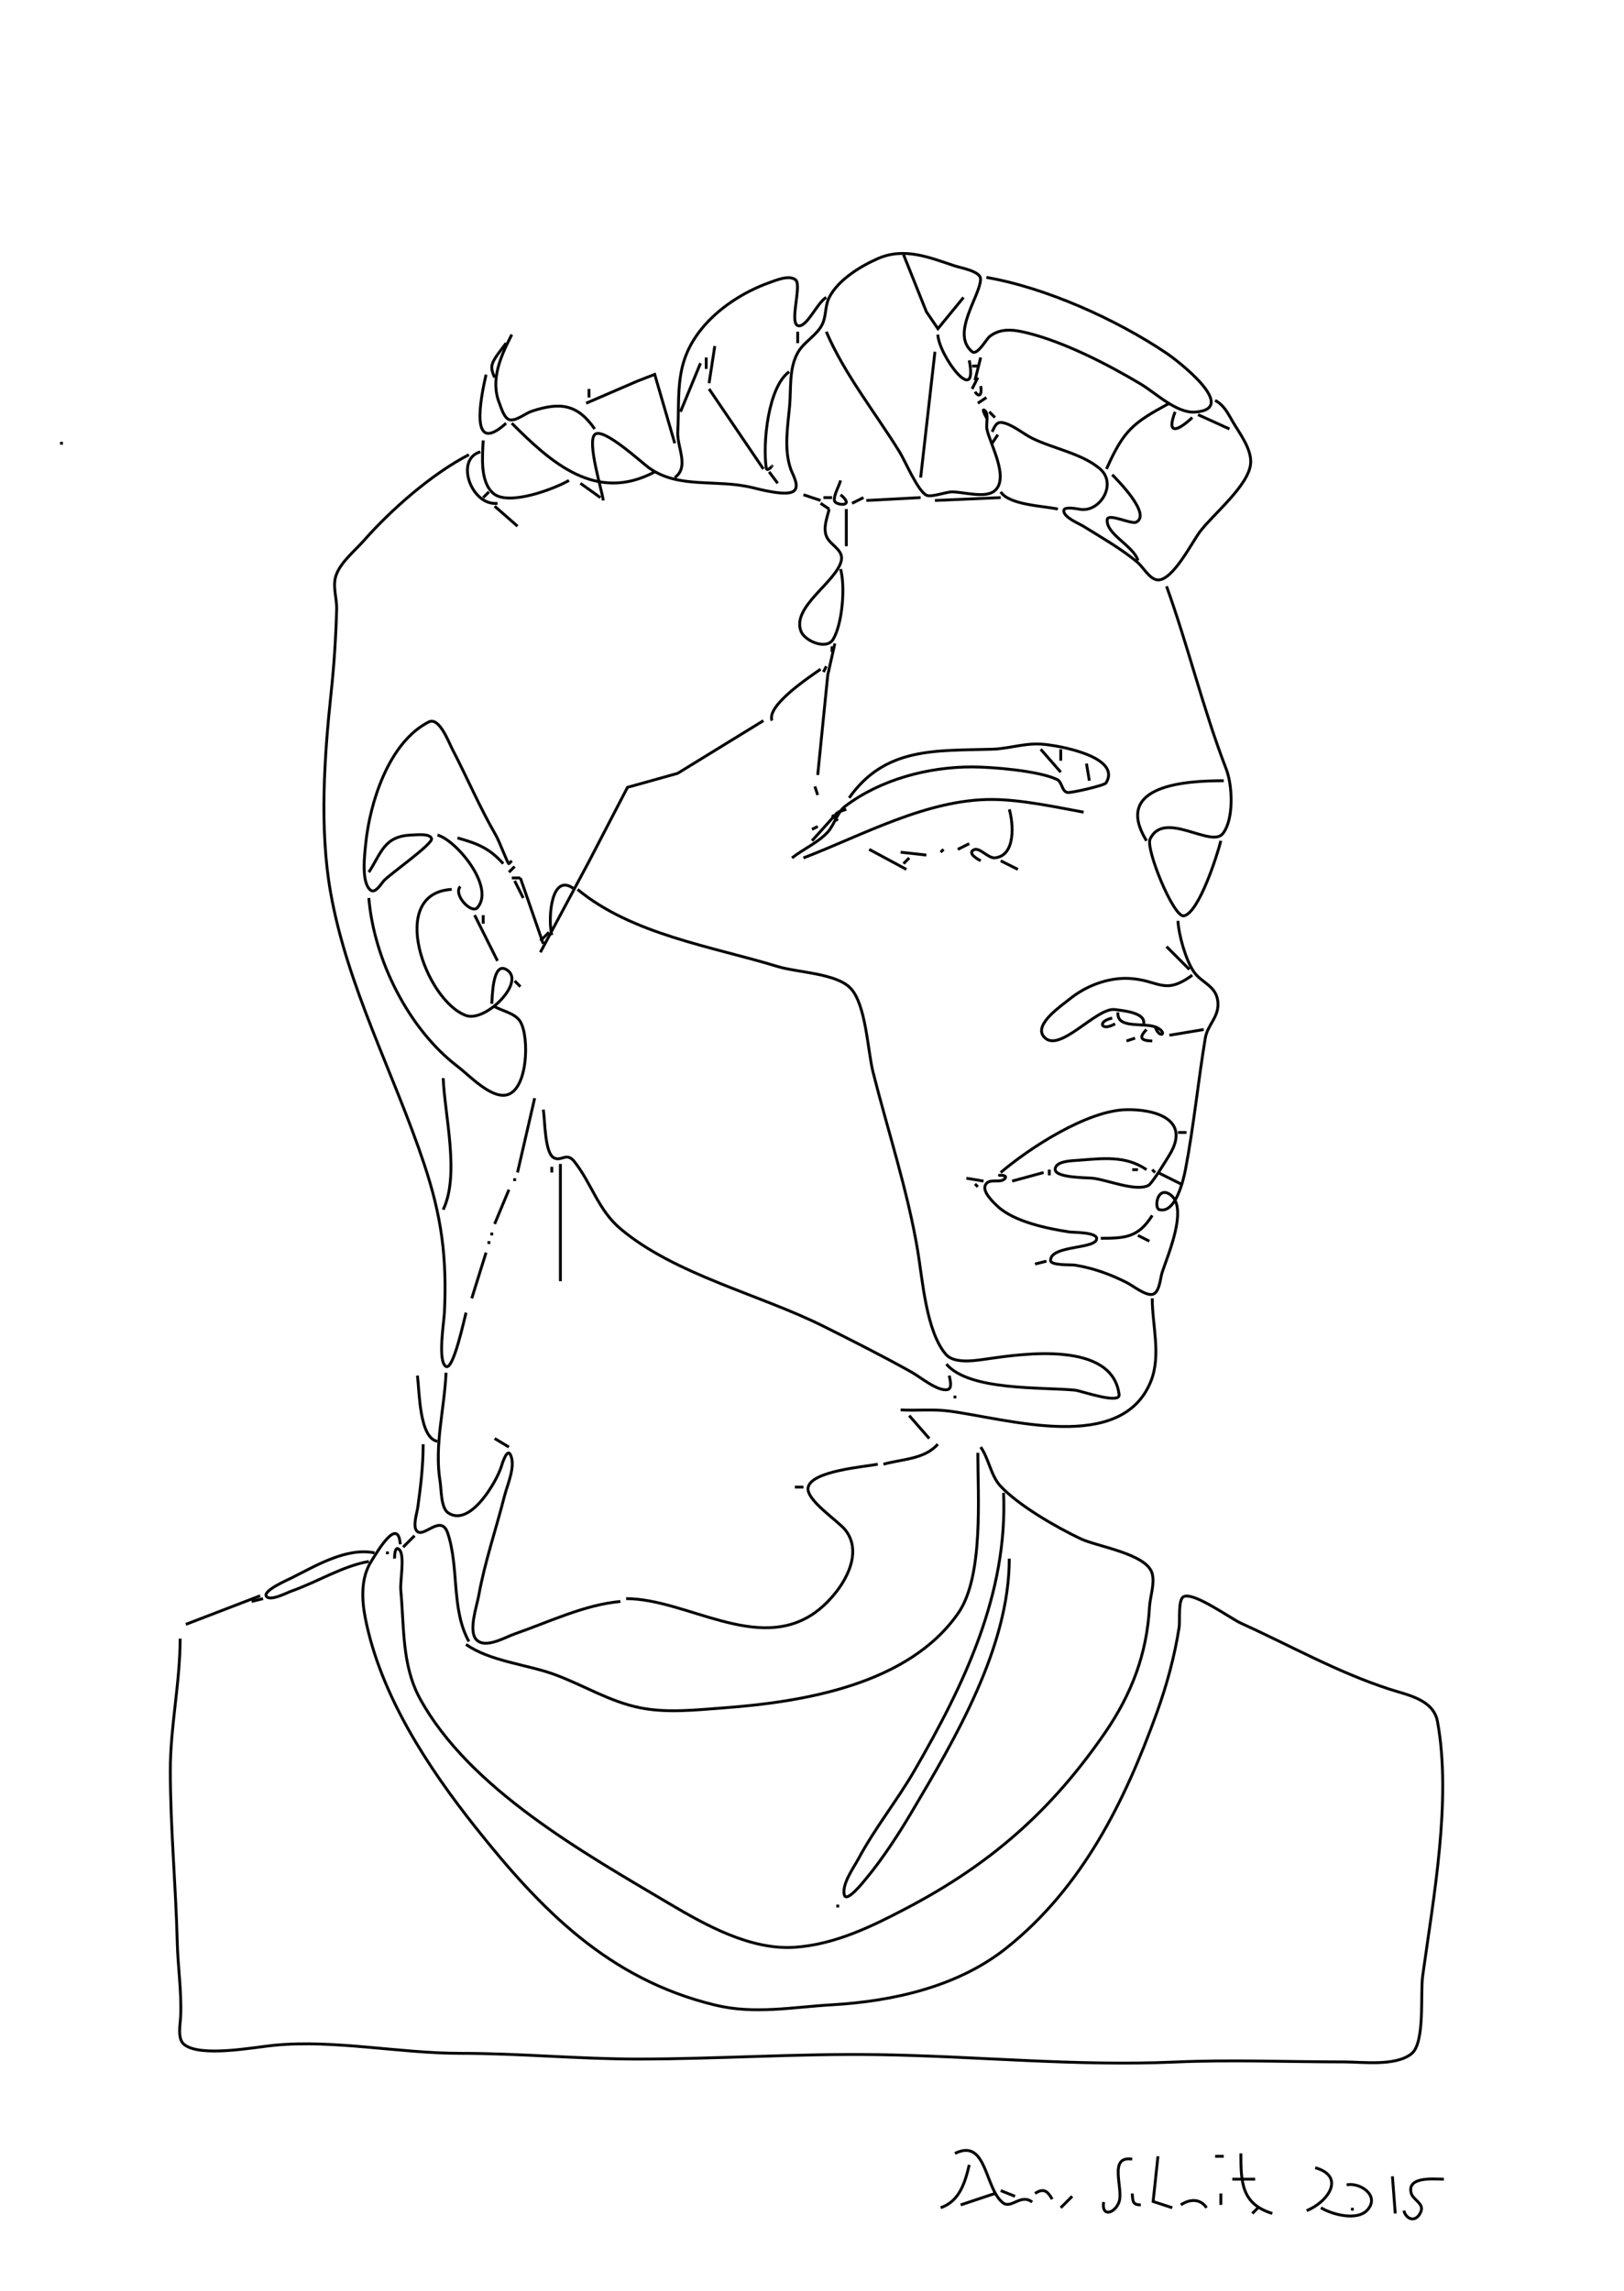 <?xml version="1.0" encoding="UTF-8" standalone="no"?>
<svg
   xmlns:dc="http://purl.org/dc/elements/1.1/"
   xmlns:cc="http://creativecommons.org/ns#"
   xmlns:rdf="http://www.w3.org/1999/02/22-rdf-syntax-ns#"
   xmlns:svg="http://www.w3.org/2000/svg"
   xmlns="http://www.w3.org/2000/svg"
   xmlns:sodipodi="http://sodipodi.sourceforge.net/DTD/sodipodi-0.dtd"
   xmlns:inkscape="http://www.inkscape.org/namespaces/inkscape"
   width="568"
   height="801"
   id="svg2"
   version="1.1"
   inkscape:version="0.91 r13725"
   sodipodi:docname="face3.svg">
  <defs
     id="defs8" />
  <sodipodi:namedview
     pagecolor="#ffffff"
     bordercolor="#666666"
     borderopacity="1"
     objecttolerance="10"
     gridtolerance="10"
     guidetolerance="10"
     inkscape:pageopacity="0"
     inkscape:pageshadow="2"
     inkscape:window-width="1448"
     inkscape:window-height="794"
     id="namedview6"
     showgrid="false"
     inkscape:zoom="0.29463171"
     inkscape:cx="284"
     inkscape:cy="400.5"
     inkscape:window-x="40"
     inkscape:window-y="63"
     inkscape:window-maximized="0"
     inkscape:current-layer="svg2" />
  <path
     style="stroke:#000000; fill:none;"
     d="m 211,175 c -0.527,-3.862 -5.762,-20.569 -2.933,-23.093 2.918,-2.604 16.348,9.85 18.933,11.701 10.372,7.429 23.295,3.827 36,6.866 2.984,0.714 11.806,3.055 14.469,1.359 2.474,-1.575 -0.272,-5.945 -0.922,-7.833 -2.41,-7.007 -1.037,-14.77 -0.378,-22 0.563,-6.175 -0.299,-13.254 2.953,-18.83 2.151,-3.688 6.417,-5.815 8.368,-9.545 1.563,-2.989 0.995,-6.624 2.534,-9.625 3.143,-6.13 10.855,-10.873 16.976,-13.56 9.272,-4.07 17.962,-0.453 27,2.56 1.941,0.647 8.902,1.816 8.946,4.51 0.095,5.781 -10.575,19.05 -2.977,25.453 1.812,1.527 4.999,-4.386 6.174,-5.311 3.824,-3.008 8.434,-2.389 12.857,-1.313 13.216,3.218 28.354,11.022 40,17.97 5.163,3.079 12.518,10.263 18.999,9.787 C 433.802,142.934 411.714,126.013 408,123.509 390.569,111.759 365.842,100.589 345,97"
     id="path4454" />
  <path
     style="stroke:#000000; fill:none;"
     d="m 316,89 8.001,20 4.038,5.944 L 337,104"
     id="path4452" />
  <path
     style="stroke:#000000; fill:none;"
     d="m 236,167 c 5.197,-3.763 0.767,-10.531 1.049,-16 0.71,-13.753 -1.263,-24.098 8.331,-35.996 5.861,-7.27 14.861,-13.028 23.62,-16.138 2.318,-0.823 7.086,-2.906 9.306,-0.962 2.241,1.961 -2.654,16.04 1.192,16.04 2.969,0 6.485,-8.289 9.502,-9.944"
     id="path4450" />
  <path
     style="stroke:#000000; fill:none;"
     d="m 279,116 0,4"
     id="path4448" />
  <path
     style="stroke:#000000; fill:none;"
     d="m 289,116 c 6.369,14.861 17.126,28.271 25.611,42 1.988,3.216 6.366,13.686 9.417,15.167 1.7,0.825 6.783,-1.167 8.972,-1.167 3.919,0 11.632,2.357 14.861,-0.361 5.358,-4.509 -1.729,-16.616 -2.694,-21.639 -0.347,-1.802 0.806,-5.444 -0.861,-6.556 -1.463,-0.975 1.658,4.344 0.694,2.556"
     id="path4446" />
  <path
     style="stroke:#000000; fill:none;"
     d="m 179,117 c -3.813,7.443 -7.63,15.757 -4.334,23.999 0.65,1.625 1.726,5.651 3.883,5.838 2.331,0.203 5.26,-2.324 7.451,-3.048 10.132,-3.353 16.067,-2.326 22,6.211"
     id="path4444" />
  <path
     style="stroke:#000000; fill:none;"
     d="m 328,117 c 0.524,7.824 14.251,25.592 11,9"
     id="path4442" />
  <path
     style="stroke:#000000; fill:none;"
     d="m 174,124 3,-4"
     id="path4440" />
  <path
     style="stroke:#000000; fill:none;"
     d="m 250,121 -2,13"
     id="path4438" />
  <path
     style="stroke:#000000; fill:none;"
     d="m 327,123 -5,44"
     id="path4436" />
  <path
     style="stroke:#000000; fill:none;"
     d="m 174,124 c -2.204,3.175 -2.637,4.479 -1,8"
     id="path4434" />
  <path
     style="stroke:#000000; fill:none;"
     d="m 247,129 0,-4"
     id="path4432" />
  <path
     style="stroke:#000000; fill:none;"
     d="m 343,125 -2,8"
     id="path4430" />
  <path
     style="stroke:#000000; fill:none;"
     d="m 245,127 -7,17"
     id="path4428" />
  <path
     style="stroke:#000000; fill:none;"
     d="m 340,128 2,0"
     id="path4426" />
  <path
     style="stroke:#000000; fill:none;"
     d="m 205,141 17.999,-7.765 5.988,-2.318 L 236,155"
     id="path4424" />
  <path
     style="stroke:#000000; fill:none;"
     d="m 270,163 c 0.083,-0.071 -1.767,2.184 -2,0.639 -1.279,-8.495 0.599,-28.292 8,-33.639"
     id="path4422" />
  <path
     style="stroke:#000000; fill:none;"
     d="m 170,131 c -1.789,7.826 -6.091,28.866 7,17"
     id="path4420" />
  <path
     style="stroke:#000000; fill:none;"
     d="m 342,132 -2,4"
     id="path4418" />
  <path
     style="stroke:#000000; fill:none;"
     d="m 343,135 c 0.412,2.165 -0.068,4.643 -2,2"
     id="path4416" />
  <path
     style="stroke:#000000; fill:none;"
     d="m 206,136 0,3"
     id="path4414" />
  <path
     style="stroke:#000000; fill:none;"
     d="m 248,136 19,28"
     id="path4412" />
  <path
     style="stroke:#000000; fill:none;"
     d="m 345,139 -3,2"
     id="path4410" />
  <path
     style="stroke:#000000; fill:none;"
     d="m 425,140 c 3.314,1.868 4.406,4.505 6.309,7.714 2.374,4.002 6.46,9.322 6.111,14.286 -0.543,7.722 -13.248,17.898 -17.79,24 -2.782,3.737 -9.338,16.791 -14.546,16.793 -2.88,0.002 -5.267,-4.523 -7.258,-6.184 -5.644,-4.711 -12.584,-8.657 -18.826,-12.545 -1.639,-1.021 -6.944,-3.093 -6.944,-5.476 0,-1.709 5.074,-0.568 5.943,-0.458 6.909,0.875 12.749,-8.964 6.749,-14.164 -6.171,-5.347 -16.47,-7.132 -23.748,-10.722 -3.138,-1.548 -7.236,-5.093 -10.696,-5.509 -1.984,-0.239 -2.584,1.872 -3.304,3.265"
     id="path4408" />
  <path
     style="stroke:#000000; fill:none;"
     d="m 409,141 c -12.75,6.918 -15.917,9.342 -22,23"
     id="path4406" />
  <path
     style="stroke:#000000; fill:none;"
     d="m 346,144 2,2"
     id="path4404" />
  <path
     style="stroke:#000000; fill:none;"
     d="m 411,144 c -3.179,8.259 0.909,6.801 6,2"
     id="path4402" />
  <path
     style="stroke:#000000; fill:none;"
     d="m 419,145 11,5"
     id="path4400" />
  <path
     style="stroke:#000000; fill:none;"
     d="m 179,148 c 13.7,13.7 29.436,27.974 50,17"
     id="path4398" />
  <path
     style="stroke:#000000; fill:none;"
     d="m 349,152 -2,3"
     id="path4396" />
  <path
     style="stroke:#000000; fill:none;"
     d="m 169,154 c -0.263,5.541 -1.179,14.388 3.499,18.501 5.241,4.607 21.38,-1.534 26.501,-4.501"
     id="path4394" />
  <path
     style="stroke:#000000; fill:none;"
     d="m 21,155 1,0"
     id="path4392" />
  <path
     style="stroke:#000000; fill:none;"
     d="m 174,176 c -9.152,1.019 -15.061,-15.426 -6,-18"
     id="path4390" />
  <path
     style="stroke:#000000; fill:none;"
     d="m 163,459 c -0.59,2.094 -4.475,20.534 -7.08,18.793 -2.891,-1.931 -0.63,-15.615 -0.479,-18.793 0.916,-19.374 -0.986,-33.622 -7.108,-52 -10.568,-31.729 -26.85,-61.79 -32.718,-95 -3.932,-22.254 -2.173,-47.656 0.219,-70 1.028,-9.596 1.65,-19.365 1.907,-29 0.106,-3.969 -1.568,-8.103 -0.138,-12 1.663,-4.53 6.536,-8.433 9.682,-12 9.599,-10.883 23.79,-23.331 36.715,-30"
     id="path4388" />
  <path
     style="stroke:#000000; fill:none;"
     d="m 269,165 3,4"
     id="path4386" />
  <path
     style="stroke:#000000; fill:none;"
     d="m 389,166 c 1.875,1.915 13.8,13.88 8.381,16.593 -1.689,0.846 -9.881,-3.308 -10.125,-0.897 -0.517,5.117 9.276,9.184 10.744,14.304"
     id="path4384" />
  <path
     style="stroke:#000000; fill:none;"
     d="m 294,168 c -0.462,1.866 -2.583,5.336 -2.113,7.194 0.379,1.498 7.478,2.255 2.113,-2.194"
     id="path4382" />
  <path
     style="stroke:#000000; fill:none;"
     d="m 203,169 7,5"
     id="path4380" />
  <path
     style="stroke:#000000; fill:none;"
     d="m 171,172 -2,2"
     id="path4378" />
  <path
     style="stroke:#000000; fill:none;"
     d="m 350,172 c 2.961,4.567 14.626,4.891 20,6"
     id="path4376" />
  <path
     style="stroke:#000000; fill:none;"
     d="m 281,173 6,2"
     id="path4374" />
  <path
     style="stroke:#000000; fill:none;"
     d="m 288,174 3,0"
     id="path4372" />
  <path
     style="stroke:#000000; fill:none;"
     d="m 302,174 -4,2"
     id="path4370" />
  <path
     style="stroke:#000000; fill:none;"
     d="m 303,175 19,-1"
     id="path4368" />
  <path
     style="stroke:#000000; fill:none;"
     d="m 350,174 -23,1"
     id="path4366" />
  <path
     style="stroke:#000000; fill:none;"
     d="m 287,176 3,2"
     id="path4364" />
  <path
     style="stroke:#000000; fill:none;"
     d="m 173,177 8,7"
     id="path4362" />
  <path
     style="stroke:#000000; fill:none;"
     d="m 290,178 c -0.716,3.142 -2.312,6.774 -0.782,9.896 1.372,2.798 5.805,4.448 5.046,8.058 -1.588,7.551 -17.671,16.298 -14.051,24.938 1.367,3.264 8.878,6.547 11.198,2.631 3.281,-5.536 4.244,-18.502 2.589,-24.523"
     id="path4360" />
  <path
     style="stroke:#000000; fill:none;"
     d="m 296,178 0,13"
     id="path4358" />
  <path
     style="stroke:#000000; fill:none;"
     d="m 408,205 c 7.655,21.228 12.77,42.935 20.902,64 2.159,5.592 2.741,17.463 -1.219,22.497 -4.079,5.184 -20.629,-8.481 -25.442,1.922 -1.592,3.441 8.223,27.504 11.813,26.825 C 419.291,319.253 425.723,299.086 427,294"
     id="path4356" />
  <path
     style="stroke:#000000; fill:none;"
     d="M 292,225 289.515,236.001 286,271"
     id="path4354" />
  <path
     style="stroke:#000000; fill:none;"
     d="m 291,226 0,2"
     id="path4352" />
  <path
     style="stroke:#000000; fill:none;"
     d="m 288,235 1,-2"
     id="path4350" />
  <path
     style="stroke:#000000; fill:none;"
     d="m 270,252 c -1.952,-5.276 12.803,-15.047 17,-18"
     id="path4348" />
  <path
     style="stroke:#000000; fill:none;"
     d="m 129,305 c 4.363,-6.699 5.307,-12.708 15,-13 1.455,-0.044 6.371,-0.689 6.944,1.25 0.542,1.832 -14.822,12.589 -16.722,14.75 -0.792,0.901 -2.893,4.446 -4.5,3.333 -3.525,-2.442 -2.152,-12.847 -1.805,-16.333 1.398,-14.044 7.939,-35.409 22.055,-42.556 3.666,-1.855 6.931,7.023 8.25,9.556 5.16,9.907 9.578,20.342 15.167,30 1.412,2.44 4.317,10.448 4.611,10"
     id="path4346" />
  <path
     style="stroke:#000000; fill:none;"
     d="M 189,333 206.127,301 219.465,275.318 237,270.42 267,252"
     id="path4344" />
  <path
     style="stroke:#000000; fill:none;"
     d="m 297,279 c 12.562,-17.833 30.167,-16.434 50,-17.015 5.839,-0.172 11.042,-2.123 17,-1.791 5.826,0.325 28.542,4.335 22.82,13.599 -0.53,0.858 -12.057,3.517 -13.417,3.322 -2.091,-0.3 -1.841,-3.689 -3.756,-4.583 -6.434,-3.002 -22.381,-4.341 -29.647,-4.353 -15.379,-0.025 -32.051,4.397 -44.441,13.772 -2.691,2.036 -3.722,6.417 -6.027,8.976 C 286.265,294.554 280.9,296.92 277,300"
     id="path4342" />
  <path
     style="stroke:#000000; fill:none;"
     d="m 364,262 7,8"
     id="path4340" />
  <path
     style="stroke:#000000; fill:none;"
     d="m 371,262 0,4"
     id="path4338" />
  <path
     style="stroke:#000000; fill:none;"
     d="m 380,267 1,6"
     id="path4336" />
  <path
     style="stroke:#000000; fill:none;"
     d="m 401,294 c -12.096,-19.662 14.212,-21 27,-21"
     id="path4334" />
  <path
     style="stroke:#000000; fill:none;"
     d="m 285,275 1,3"
     id="path4332" />
  <path
     style="stroke:#000000; fill:none;"
     d="m 281,300 c 20.668,-7.925 43.239,-20.536 66,-20.444 10.039,0.041 22.039,2.595 32,4.444"
     id="path4330" />
  <path
     style="stroke:#000000; fill:none;"
     d="m 296,283 -3,1"
     id="path4328" />
  <path
     style="stroke:#000000; fill:none;"
     d="m 353,283 c 1.419,4.802 2.375,16.187 -5.001,16.963 -2.454,0.258 -5.385,-3.886 -7.454,-2.779 -2.377,1.271 1.844,3.486 2.455,3.816"
     id="path4326" />
  <path
     style="stroke:#000000; fill:none;"
     d="m 284,294 9,-10"
     id="path4324" />
  <path
     style="stroke:#000000; fill:none;"
     d="m 291,285 2,2"
     id="path4322" />
  <path
     style="stroke:#000000; fill:none;"
     d="m 284,290 2,-1"
     id="path4320" />
  <path
     style="stroke:#000000; fill:none;"
     d="m 153,292 c 6.479,1.705 20.25,18.116 13.997,25.364 -2.086,2.418 -8.624,-4.575 -5.997,-7.364"
     id="path4318" />
  <path
     style="stroke:#000000; fill:none;"
     d="m 160,293 c 6.926,1.951 11.099,3.525 16,9"
     id="path4316" />
  <path
     style="stroke:#000000; fill:none;"
     d="m 335,297 4,-2"
     id="path4314" />
  <path
     style="stroke:#000000; fill:none;"
     d="m 304,297 13,7"
     id="path4312" />
  <path
     style="stroke:#000000; fill:none;"
     d="m 329,298 1,-1"
     id="path4310" />
  <path
     style="stroke:#000000; fill:none;"
     d="m 315,298 9,1"
     id="path4308" />
  <path
     style="stroke:#000000; fill:none;"
     d="m 318,300 -2,2"
     id="path4306" />
  <path
     style="stroke:#000000; fill:none;"
     d="m 179,301 -1,1"
     id="path4304" />
  <path
     style="stroke:#000000; fill:none;"
     d="m 350,301 6,3"
     id="path4302" />
  <path
     style="stroke:#000000; fill:none;"
     d="m 180,303 -2,2"
     id="path4300" />
  <path
     style="stroke:#000000; fill:none;"
     d="m 182,307 -3,0"
     id="path4298" />
  <path
     style="stroke:#000000; fill:none;"
     d="m 182,307 8,23"
     id="path4296" />
  <path
     style="stroke:#000000; fill:none;"
     d="m 193,327 c -1.434,-5.68 -0.284,-22.591 8,-16"
     id="path4294" />
  <path
     style="stroke:#000000; fill:none;"
     d="m 180,308 3,6"
     id="path4292" />
  <path
     style="stroke:#000000; fill:none;"
     d="m 172,351 c 0.195,-2.474 0.284,-14.46 4.906,-12.079 7.611,3.922 -6.98,18.698 -13.906,16.181 -14.183,-5.154 -27.714,-42.858 -5,-44.102"
     id="path4290" />
  <path
     style="stroke:#000000; fill:none;"
     d="m 202,311 c 19.09,15.792 46.984,19.934 70,26.975 6.803,2.082 20.418,2.328 25.436,7.539 5.492,5.702 6.005,21.851 7.938,29.486 5.226,20.638 11.97,40.977 15.545,62 1.732,10.184 2.949,28.542 9.924,36.601 3.086,3.565 11.02,2.048 15.157,1.465 11.502,-1.624 43.059,-6.31 45.408,12.577 0.446,3.582 -13.438,-1.352 -15.408,-1.539 -11.906,-1.131 -36.96,0.273 -45,-9.104"
     id="path4288" />
  <path
     style="stroke:#000000; fill:none;"
     d="m 129,314 c 1.762,21.568 13.89,45.832 31,58.87 4.011,3.056 11.47,11.079 16.985,10.044 7.682,-1.441 8.238,-20.355 4.987,-25.686 -1.773,-2.907 -6.153,-3.655 -8.972,-5.228"
     id="path4286" />
  <path
     style="stroke:#000000; fill:none;"
     d="m 166,320 8,16"
     id="path4284" />
  <path
     style="stroke:#000000; fill:none;"
     d="m 169,320 0,3"
     id="path4282" />
  <path
     style="stroke:#000000; fill:none;"
     d="m 412,322 c 0.249,4.932 2.718,13.691 5.528,17.778 2.715,3.949 7.686,4.815 8.389,10.222 0.715,5.504 -3.556,8.167 -4.361,13 -2.493,14.953 -4.021,30.781 -6.945,46 -0.654,3.405 -3.436,15.62 -9.194,13.944 -1.755,-0.51 -0.741,-8.038 3.583,-5.416 6.961,4.22 -0.601,21.44 -2.556,27.472 -0.64,1.975 -0.888,7.282 -3.555,7.639 -2.458,0.329 -6.697,-3.098 -8.889,-4.195 -5.928,-2.963 -11.465,-4.966 -18,-6.055 -1.321,-0.22 -8.556,0.201 -8.556,-1.639 0,-5.436 16.112,-3.854 16.112,-7.667 0,-2.259 -8.13,-2.091 -9.556,-2.305 -7.617,-1.146 -19.223,-3.55 -24.972,-8.861 -1.523,-1.408 -5.611,-5.189 -4.361,-7.584 1.319,-2.528 5.03,-0.469 6.666,-2.083 1.627,-1.605 -2.402,-1.248 -2.333,-1.25"
     id="path4280" />
  <path
     style="stroke:#000000; fill:none;"
     d="m 192,326 -3,3"
     id="path4278" />
  <path
     style="stroke:#000000; fill:none;"
     d="m 408,331 8,8"
     id="path4276" />
  <path
     style="stroke:#000000; fill:none;"
     d="m 400,358 c 0.745,-3.951 -7.281,-4.588 -10,-4.975 -6.593,-0.94 -19.877,16.058 -25.044,9.321 -3.284,-4.282 6.48,-10.807 9.044,-12.907 5.688,-4.657 13.489,-7.694 21,-7.295 10.399,0.553 12.142,6.073 22,-1.144"
     id="path4274" />
  <path
     style="stroke:#000000; fill:none;"
     d="m 180,343 2,2"
     id="path4272" />
  <path
     style="stroke:#000000; fill:none;"
     d="m 391,354 c -0.496,6.224 9.75,3.164 13.883,5.438 3.704,2.038 0.578,4.016 -0.883,-0.438"
     id="path4270" />
  <path
     style="stroke:#000000; fill:none;"
     d="m 390,358 c -4.848,2.82 -6.478,-0.823 -1,-2"
     id="path4268" />
  <path
     style="stroke:#000000; fill:none;"
     d="m 401,360 c -2.905,2.978 -1.849,3.897 2,4"
     id="path4266" />
  <path
     style="stroke:#000000; fill:none;"
     d="m 409,362 12,-2"
     id="path4264" />
  <path
     style="stroke:#000000; fill:none;"
     d="m 394,364 3,-1"
     id="path4262" />
  <path
     style="stroke:#000000; fill:none;"
     d="m 155,377 c 0.568,13.238 5.841,33.861 0,46"
     id="path4260" />
  <path
     style="stroke:#000000; fill:none;"
     d="m 187,384 -6,26"
     id="path4258" />
  <path
     style="stroke:#000000; fill:none;"
     d="m 350,410 c 10.034,-8.552 30.263,-21.718 44,-21.973 9.904,-0.184 22.675,3.316 15.012,15.844 -1.044,1.708 -6.063,10.015 -7.379,10.662 -4.574,2.247 -14.642,-2.092 -19.633,-2.558 -2.09,-0.196 -12.944,-0.113 -12.944,-3.065 0,-2.975 6.042,-3.034 7.944,-3.175 8.552,-0.638 16.623,-1.793 24,3.265"
     id="path4256" />
  <path
     style="stroke:#000000; fill:none;"
     d="m 190,388 c 0.645,3.46 0.44,14.985 3.653,16.813 2.687,1.53 4.454,-2.143 7.221,1.354 6.063,7.664 8.303,16.907 16.13,23.507 18.999,16.022 48.804,22.976 70.996,34.079 10.436,5.221 20.824,10.454 31,16.156 2.875,1.611 8.915,6.666 12.357,6.015 1.92,-0.362 0.822,-3.796 0.643,-4.924"
     id="path4254" />
  <path
     style="stroke:#000000; fill:none;"
     d="m 412,396 3,0"
     id="path4252" />
  <path
     style="stroke:#000000; fill:none;"
     d="m 196,407 0,41"
     id="path4250" />
  <path
     style="stroke:#000000; fill:none;"
     d="m 193,408 0,2"
     id="path4248" />
  <path
     style="stroke:#000000; fill:none;"
     d="m 367,411 0,-2"
     id="path4246" />
  <path
     style="stroke:#000000; fill:none;"
     d="m 396,409 2,0"
     id="path4244" />
  <path
     style="stroke:#000000; fill:none;"
     d="m 403,409 1,1"
     id="path4242" />
  <path
     style="stroke:#000000; fill:none;"
     d="m 354,413 11,-3"
     id="path4240" />
  <path
     style="stroke:#000000; fill:none;"
     d="m 405,410 8,4"
     id="path4238" />
  <path
     style="stroke:#000000; fill:none;"
     d="m 180,412 0,1"
     id="path4236" />
  <path
     style="stroke:#000000; fill:none;"
     d="m 338,412 6,1"
     id="path4234" />
  <path
     style="stroke:#000000; fill:none;"
     d="m 341,414 1,1"
     id="path4232" />
  <path
     style="stroke:#000000; fill:none;"
     d="m 178,416 -5,12"
     id="path4230" />
  <path
     style="stroke:#000000; fill:none;"
     d="m 403,425 c -4.854,7.733 -9.456,8 -18,8"
     id="path4228" />
  <path
     style="stroke:#000000; fill:none;"
     d="m 172,431 0,1"
     id="path4226" />
  <path
     style="stroke:#000000; fill:none;"
     d="m 398,432 4,2"
     id="path4224" />
  <path
     style="stroke:#000000; fill:none;"
     d="m 171,434 0,1"
     id="path4222" />
  <path
     style="stroke:#000000; fill:none;"
     d="m 170,438 -5,16"
     id="path4220" />
  <path
     style="stroke:#000000; fill:none;"
     d="m 362,442 4,-1"
     id="path4218" />
  <path
     style="stroke:#000000; fill:none;"
     d="m 403,454 c 0,9.468 3.156,19.942 -0.478,29 -10.246,25.536 -49.879,13.168 -70.522,10.424 -5.659,-0.752 -11.326,-0.088 -17,-0.424"
     id="path4216" />
  <path
     style="stroke:#000000; fill:none;"
     d="m 156,480 c -0.544,12.664 -4.141,25.412 -2.08,38 0.451,2.759 0.256,9.286 2.822,11.006 7.725,5.179 16.932,-10.994 18.541,-16.004 0.196,-0.609 1.986,-6.794 3.222,-4.366 1.997,3.925 -1.052,10.501 -2.03,14.364 -2.966,11.709 -6.895,23.071 -9.051,35 -0.656,3.631 -3.706,12.369 -0.781,15.382 3.166,3.261 10.008,-0.875 13.357,-2.038 11.802,-4.097 24.476,-10.252 37,-11.344"
     id="path4214" />
  <path
     style="stroke:#000000; fill:none;"
     d="m 146,481 c 0.726,5.718 0.634,21.838 7,23"
     id="path4212" />
  <path
     style="stroke:#000000; fill:none;"
     d="m 334,488 0,1"
     id="path4210" />
  <path
     style="stroke:#000000; fill:none;"
     d="m 318,495 7,8"
     id="path4208" />
  <path
     style="stroke:#000000; fill:none;"
     d="m 173,503 5,3"
     id="path4206" />
  <path
     style="stroke:#000000; fill:none;"
     d="m 148,505 c 0,7.496 -0.837,14.586 -1.87,22 -0.273,1.964 -1.731,6.402 -0.487,8.172 2.264,3.224 8.566,-6.126 10.938,0.902 4.064,12.042 1.151,26.619 7.419,37.926"
     id="path4204" />
  <path
     style="stroke:#000000; fill:none;"
     d="m 328,505 c -4.687,5.33 -12.476,5.167 -19,7"
     id="path4202" />
  <path
     style="stroke:#000000; fill:none;"
     d="m 343,506 c 2.843,4.055 3.578,10.004 6.819,13.532 6.273,6.829 19.69,14.537 28.181,18.556 5.773,2.732 23.072,5.203 24.971,12.125 0.978,3.563 -0.733,8.159 -0.936,11.787 -0.914,16.427 -6.288,30.45 -15.622,44 -18.85,27.363 -40.002,45.865 -69.413,61.297 -12.245,6.425 -25.021,12.656 -39,13.614 -15.446,1.057 -31.119,-7.674 -44,-15.308 C 204.035,647.847 164.141,625.46 146.904,594 c -6.431,-11.738 -5.513,-25.171 -6.734,-38 -0.286,-3.001 1.447,-11.747 -0.381,-13.964 -1.788,-2.171 -1.813,2.705 -1.789,2.964"
     id="path4200" />
  <path
     style="stroke:#000000; fill:none;"
     d="m 342,508 c 0,15.18 2.063,43.174 -6.803,56 -17.351,25.099 -54.186,31.136 -82.197,33.211 -9.498,0.703 -19.575,1.854 -29,-0.019 -10.825,-2.151 -19.833,-7.908 -30,-11.647 -9.517,-3.501 -22.81,-4.655 -31,-10.545"
     id="path4198" />
  <path
     style="stroke:#000000; fill:none;"
     d="m 219,559 c 21.178,0.058 45.915,19.12 65.985,4.945 8.084,-5.709 18.084,-19.616 10.671,-28.945 -2.576,-3.241 -13.736,-10.426 -13.025,-14.79 0.956,-5.864 19.682,-7.301 24.369,-8.21"
     id="path4196" />
  <path
     style="stroke:#000000; fill:none;"
     d="m 278,520 3,0"
     id="path4194" />
  <path
     style="stroke:#000000; fill:none;"
     d="m 351,522 c 1.511,35.19 -13.709,66.912 -31.09,97 -6.117,10.59 -13.882,20.18 -19.676,31 -1.689,3.154 -5.791,8.728 -4.955,12.534 0.694,3.158 6.911,-4.737 7.575,-5.534 5.674,-6.809 11.273,-15.375 15.795,-23 C 334.184,607.804 353,575.968 353,545"
     id="path4192" />
  <path
     style="stroke:#000000; fill:none;"
     d="m 63,573 c 0,15.436 -3.429,30.613 -3.429,46 0,20.073 1.918,40.068 2.414,60 0.217,8.725 1.555,17.254 1.204,26 -0.112,2.792 -1.297,7.988 1.298,9.972 5.89,4.503 24.493,0.866 31.512,0.198 21.06,-2.004 43.708,2.83 65,2.83 20.678,0 41.346,2 62,2 28.021,0 56.022,-1.963 84,-1.536 34.866,0.531 69.08,4.104 104,2.575 19.76,-0.865 39.233,-0.039 59,-0.039 6.663,0 18.082,1.602 23.682,-2.858 4.786,-3.812 3.059,-21.08 3.894,-27.142 3.752,-27.238 10.199,-61.689 5.196,-88.999 -1.423,-7.764 -10.423,-9.262 -16.772,-11.331 -18.565,-6.051 -34.326,-15.086 -52,-23.083 -3.505,-1.586 -16.774,-11.224 -20.111,-9.219 -1.91,1.148 -1.152,8.533 -1.479,10.632 -1.596,10.243 -4.323,20.25 -7.845,30 -11.208,31.025 -26.028,61.043 -52.569,82.181 -17.043,13.574 -39.717,18.613 -60.996,19.848 -13.884,0.805 -27.153,3.44 -41,0.071 -37.234,-9.057 -60.856,-33.362 -83.666,-62.1 -16.723,-21.069 -33.19,-46.151 -38.526,-73 -1.297,-6.523 -1.677,-14.122 1.992,-19.961 2.208,-3.513 9.446,-15.964 10.2,-6.039"
     id="path4190" />
  <path
     style="stroke:#000000; fill:none;"
     d="m 145,537 -4,4"
     id="path4188" />
  <path
     style="stroke:#000000; fill:none;"
     d="m 129,546 c -9.287,1.65 -18.081,7.222 -27,10.343 -1.543,0.54 -7.412,3.659 -8.793,1.91 -1.556,-1.969 7.625,-5.914 8.793,-6.5 8.45,-4.235 19.234,-10.75 29,-8.753"
     id="path4186" />
  <path
     style="stroke:#000000; fill:none;"
     d="m 135,543 1,0"
     id="path4184" />
  <path
     style="stroke:#000000; fill:none;"
     d="M 65,568 91,558"
     id="path4182" />
  <path
     style="stroke:#000000; fill:none;"
     d="m 92,559 -4,1"
     id="path4180" />
  <path
     style="stroke:#000000; fill:none;"
     d="m 293,666 0,1"
     id="path4178" />
  <path
     style="stroke:#000000; fill:none;"
     d="m 334,753 c 11.185,-5.52 10.311,12.151 16.753,17.248 2.917,2.309 6.249,-3.31 10.247,-0.248"
     id="path4176" />
  <path
     style="stroke:#000000; fill:none;"
     d="m 434,753 c 0,10.192 0.252,17.685 11,21"
     id="path4174" />
  <path
     style="stroke:#000000; fill:none;"
     d="m 386,770 c -0.833,5.385 3.925,4.025 5.382,-0.02 1.668,-4.63 -3.959,-16.291 4.618,-14.98"
     id="path4172" />
  <path
     style="stroke:#000000; fill:none;"
     d="M 405,754 403.312,769.817 410,772"
     id="path4170" />
  <path
     style="stroke:#000000; fill:none;"
     d="m 425,754 3,0"
     id="path4168" />
  <path
     style="stroke:#000000; fill:none;"
     d="m 339,757 c -1.5,6.328 -3.425,12.71 -10,15"
     id="path4166" />
  <path
     style="stroke:#000000; fill:none;"
     d="m 460,758 c 10.852,3.083 4.31,12.124 -3,15"
     id="path4164" />
  <path
     style="stroke:#000000; fill:none;"
     d="m 487,761 1,13"
     id="path4162" />
  <path
     style="stroke:#000000; fill:none;"
     d="m 431,762 8,0"
     id="path4160" />
  <path
     style="stroke:#000000; fill:none;"
     d="m 491,773 c 0.926,3.447 4.578,4.217 6.046,0.116 0.942,-2.632 -2.895,-3.957 -3.486,-6.25 C 492.021,760.886 501.741,762 505,762"
     id="path4158" />
  <path
     style="stroke:#000000; fill:none;"
     d="m 471,764 c 4.442,-0.986 11.673,3.579 7.378,8.633 -3.574,4.205 -12.589,1.685 -16.378,-0.633"
     id="path4156" />
  <path
     style="stroke:#000000; fill:none;"
     d="m 362,767 c 2.939,-1.949 4.366,-0.946 6,2"
     id="path4154" />
  <path
     style="stroke:#000000; fill:none;"
     d="m 350,766 5,2"
     id="path4152" />
  <path
     style="stroke:#000000; fill:none;"
     d="m 336,771 12,-4"
     id="path4150" />
  <path
     style="stroke:#000000; fill:none;"
     d="m 396,767 c 0.209,2.858 0.174,4 3,4"
     id="path4148" />
  <path
     style="stroke:#000000; fill:none;"
     d="m 427,767 0,4"
     id="path4146" />
  <path
     style="stroke:#000000; fill:none;"
     d="m 375,768 -4,4"
     id="path4144" />
  <path
     style="stroke:#000000; fill:none;"
     d="m 413,771 c 3.137,-2.114 6.77,-2.273 9,1"
     id="path4142" />
  <path
     style="stroke:#000000; fill:none;"
     d="m 440,772 -2,2"
     id="path4140" />
  <path
     style="stroke:#000000; fill:none;"
     d="m 473,772 0,1"
     id="path4" />
</svg>
